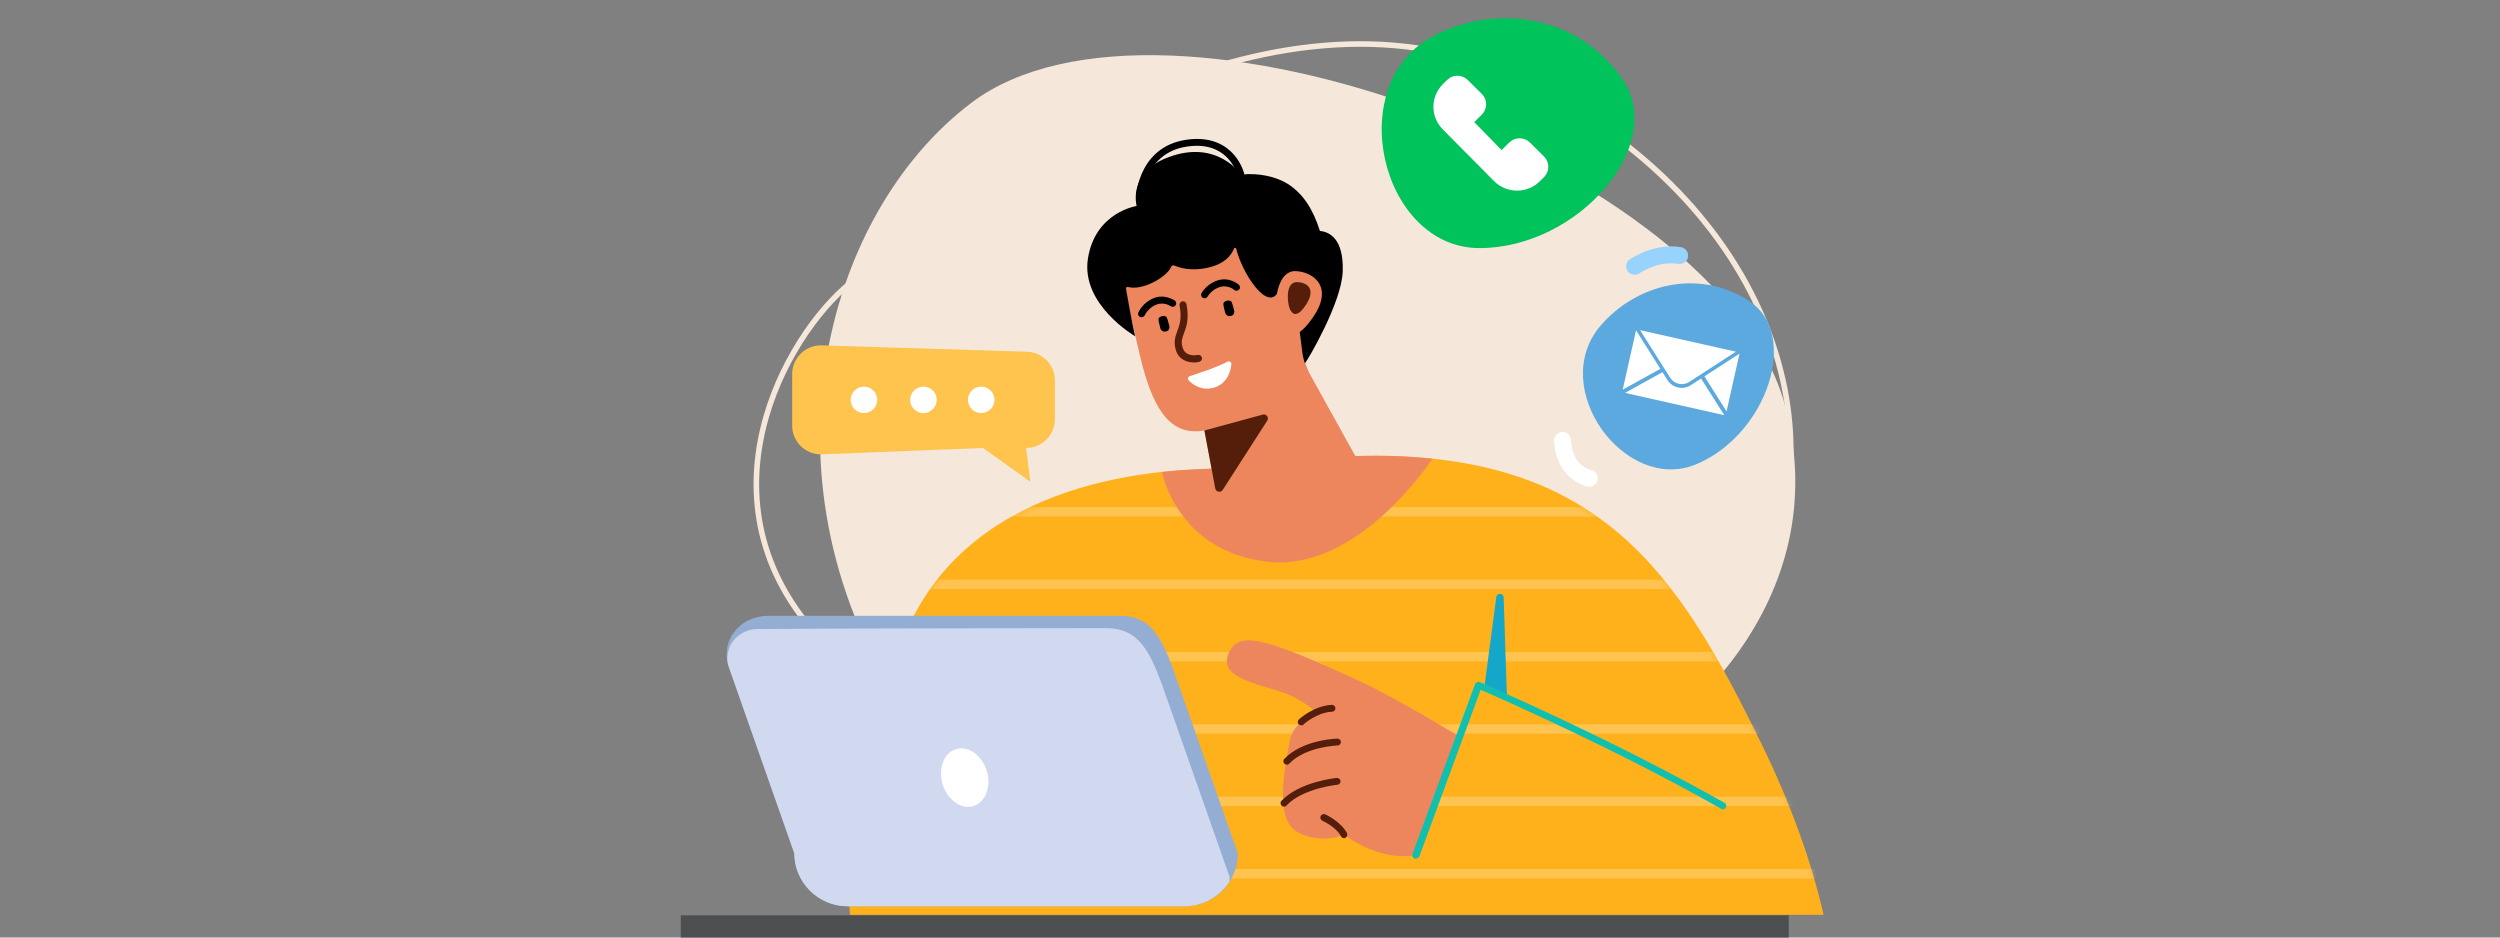 <svg width="448" height="168" viewBox="0 0 448 168" fill="none" xmlns="http://www.w3.org/2000/svg">
<rect x="0" y="0" width="448" height="168" fill="#808080" stroke="none"/>
<path d="M121.999 168L320.539 168V164.023L121.999 164.023V168Z" fill="#4C4E50"/>
<path d="M314.275 105.545C309.295 113.786 298.521 120.515 284.544 125.486C270.588 130.448 253.53 133.626 236.108 134.83C218.687 136.033 200.923 135.26 185.559 132.334C170.179 129.405 157.272 124.333 149.493 116.99C136.57 104.791 134.059 91.129 136.241 79.186C138.43 67.212 145.343 56.958 151.268 51.674C164.729 39.667 184.363 25.103 206.01 16.166C227.659 7.228 251.249 3.945 272.697 14.374C318.551 36.671 329.945 79.606 314.275 105.545Z" stroke="#F5E7D9"/>
<path d="M174.091 18.408C208.389 -7.486 308.444 29.966 319.868 72.628C329.33 107.966 300.204 132.698 284.595 138.75C249.51 152.353 188.224 166.508 162.429 128.006C134.977 87.03 147.26 38.664 174.091 18.408Z" fill="#F5E7D9"/>
<path d="M257.185 6.276C240.346 14.76 247.407 44.458 265.13 44.458C282.853 44.458 298.745 25.982 290.797 14.281C282.849 2.579 268.185 0.734 257.185 6.276Z" fill="#00C35C"/>
<path d="M269.088 26.892L264.189 21.882L265.545 20.536C266.039 20.045 266.317 19.379 266.317 18.685C266.317 17.99 266.039 17.324 265.545 16.833L263.033 14.339C262.538 13.848 261.868 13.572 261.168 13.572C260.469 13.572 259.798 13.848 259.303 14.339L258.563 15.074C258.026 15.608 257.599 16.241 257.308 16.939C257.017 17.637 256.867 18.384 256.867 19.139C256.867 19.894 257.017 20.642 257.308 21.34C257.599 22.037 258.026 22.671 258.563 23.205L267.757 32.478C268.294 33.012 268.933 33.436 269.635 33.725C270.338 34.014 271.091 34.163 271.851 34.163C272.611 34.163 273.364 34.014 274.067 33.725C274.769 33.436 275.408 33.012 275.945 32.478L276.685 31.744C277.18 31.253 277.458 30.587 277.458 29.892C277.458 29.198 277.18 28.532 276.685 28.041L274.173 25.547C273.679 25.056 273.008 24.78 272.308 24.78C271.609 24.78 270.938 25.056 270.444 25.547L269.088 26.892Z" fill="white"/>
<path d="M286.822 58.358C277.269 69.505 291.263 88.546 303.999 83.182C316.735 77.818 322.605 59.834 313.381 53.895C304.157 47.955 293.063 51.076 286.822 58.358Z" fill="#5CA9DF"/>
<path d="M309.397 73.712L311.723 63.364L305.429 67.443L309.397 73.712Z" fill="white"/>
<path d="M302.987 69.022C302.654 69.24 302.28 69.389 301.888 69.46C301.496 69.531 301.094 69.523 300.706 69.436C300.517 69.395 300.333 69.336 300.156 69.26C299.599 69.02 299.129 68.617 298.807 68.104L297.916 66.691L291.204 70.405L308.804 74.362C308.859 74.374 308.916 74.375 308.971 74.365L304.831 67.826L302.987 69.022Z" fill="white"/>
<path d="M293.18 59.19L290.788 69.827L297.537 66.092L293.18 59.19Z" fill="white"/>
<path d="M302.706 68.443L311.07 63.023L293.911 59.166L299.295 67.694C299.468 67.968 299.694 68.206 299.96 68.392C300.226 68.579 300.526 68.711 300.844 68.781C301.161 68.85 301.489 68.857 301.809 68.799C302.128 68.741 302.433 68.62 302.706 68.443Z" fill="white"/>
<path d="M284.807 87.215C284.713 87.215 284.619 87.206 284.527 87.189C282.554 86.819 278.76 84.631 278.49 78.994C278.48 78.795 278.51 78.596 278.578 78.408C278.645 78.22 278.749 78.047 278.883 77.9C279.154 77.602 279.533 77.423 279.935 77.404C280.338 77.385 280.731 77.526 281.029 77.797C281.328 78.068 281.506 78.447 281.525 78.849C281.74 83.363 284.761 84.136 285.105 84.209C285.496 84.292 285.84 84.526 286.061 84.86C286.282 85.194 286.363 85.601 286.286 85.994C286.219 86.337 286.035 86.646 285.765 86.869C285.495 87.091 285.157 87.214 284.807 87.215Z" fill="white"/>
<path d="M292.921 49.238C292.597 49.238 292.282 49.135 292.021 48.943C291.761 48.752 291.568 48.482 291.472 48.173C291.375 47.865 291.38 47.533 291.485 47.227C291.59 46.922 291.79 46.657 292.056 46.473C292.232 46.349 296.447 43.48 301.251 44.298C301.648 44.366 302.002 44.588 302.234 44.917C302.467 45.245 302.56 45.653 302.492 46.05C302.425 46.446 302.202 46.8 301.874 47.033C301.545 47.266 301.138 47.358 300.741 47.291C297.142 46.675 293.815 48.945 293.782 48.968C293.529 49.144 293.228 49.238 292.921 49.238Z" fill="#98D3FD"/>
<path d="M147.114 61.882L183.886 63.029C186.703 63.029 189.043 65.324 189.043 68.172V75.133C189.043 77.942 186.742 80.276 183.886 80.276L184.64 86.328L176.151 80.276L147.114 81.423C144.297 81.423 141.957 79.129 141.957 76.281V67.025C141.957 64.216 144.258 61.882 147.114 61.882Z" fill="#FFC44D"/>
<path d="M173.453 71.654C173.453 72.959 174.524 74.027 175.833 74.027C177.142 74.027 178.213 72.959 178.213 71.654C178.213 70.348 177.142 69.28 175.833 69.28C174.524 69.28 173.453 70.348 173.453 71.654Z" fill="white"/>
<path d="M163.102 71.654C163.102 72.959 164.173 74.027 165.482 74.027C166.791 74.027 167.862 72.959 167.862 71.654C167.862 70.348 166.791 69.28 165.482 69.28C164.173 69.28 163.102 70.348 163.102 71.654Z" fill="white"/>
<path d="M152.438 71.655C152.438 72.96 153.509 74.028 154.818 74.028C156.127 74.028 157.198 72.96 157.198 71.655C157.198 70.349 156.127 69.281 154.818 69.281C153.509 69.281 152.438 70.349 152.438 71.655Z" fill="white"/>
<path d="M326.776 163.889C324.595 154.317 320.866 143.993 315.709 133.392C300.675 102.657 286.711 80.505 242.878 81.732C242.878 81.732 225.503 83.67 217.133 83.986C209.517 84.263 174.53 84.936 162.351 113.297C151.8 137.861 151.681 156.097 152.315 163.929H326.776V163.889Z" fill="#FFB11B"/>
<mask id="mask0" mask-type="alpha" maskUnits="userSpaceOnUse" x="152" y="81" width="175" height="83">
<path d="M326.776 163.888C324.595 154.316 320.866 143.992 315.709 133.391C300.675 102.656 286.711 80.504 242.878 81.731C242.878 81.731 225.503 83.669 217.133 83.985C209.517 84.262 174.53 84.935 162.351 113.296C151.8 137.86 151.681 156.096 152.315 163.928H326.776V163.888Z" fill="#FCBC3C"/>
</mask>
<g mask="url(#mask0)">
<g opacity="0.9">
<g opacity="0.5">
<path opacity="0.5" d="M329.668 118.531V116.83L147.67 116.83V118.531L329.668 118.531Z" fill="white"/>
</g>
<g opacity="0.5">
<path opacity="0.5" d="M329.688 105.571V103.87L147.69 103.87V105.571L329.688 105.571Z" fill="white"/>
</g>
<g opacity="0.5">
<path opacity="0.5" d="M330.027 92.562V90.861L148.029 90.861V92.562L330.027 92.562Z" fill="white"/>
</g>
<g opacity="0.5">
<path opacity="0.5" d="M329.652 131.491V129.79L147.654 129.79V131.491L329.652 131.491Z" fill="white"/>
</g>
<g opacity="0.5">
<path opacity="0.5" d="M329.676 144.445V142.744L147.678 142.744V144.445L329.676 144.445Z" fill="white"/>
</g>
<g opacity="0.5">
<path opacity="0.5" d="M329.66 157.404V155.703L147.662 155.703V157.404L329.66 157.404Z" fill="white"/>
</g>
</g>
</g>
<path fill-rule="evenodd" clip-rule="evenodd" d="M242.879 81.73L234.866 67.292C234.47 66.58 234.152 65.828 233.914 65.077C233.676 64.404 233.518 63.692 233.438 62.941L232.09 52.419L231.812 54.16C231.812 54.16 221.657 47.554 221.657 40.552C216.778 43.598 208.884 46.644 204.441 47.949C202.656 48.463 201.466 50.085 201.743 51.905C202.14 54.397 202.854 57.64 203.449 60.212C203.885 62.071 204.242 63.534 204.361 64.048C206.861 74.531 210.312 78.091 215.865 77.141L217.135 83.985C215.389 84.064 212.216 84.143 208.209 84.578C208.209 84.578 210.907 98.897 227.25 100.677C243.554 102.457 256.604 82.284 256.684 82.205C252.4 81.73 247.838 81.572 242.879 81.73Z" fill="#ED865D"/>
<path d="M209.438 58.037C209.319 57.681 209.279 57.325 209.121 57.009C209.081 56.692 208.605 56.534 208.208 56.653C208.129 56.653 208.089 56.692 208.05 56.732C207.812 56.811 207.613 56.969 207.613 57.167C207.613 57.286 207.613 57.325 207.613 57.404C207.653 57.76 207.772 58.116 207.851 58.472C207.931 58.868 207.97 59.184 208.446 59.382C208.724 59.501 209.2 59.382 209.398 59.145C209.676 58.71 209.557 58.433 209.438 58.037Z" fill="black"/>
<path d="M221.059 55.267C220.94 54.911 220.9 54.555 220.742 54.239C220.702 53.922 220.226 53.764 219.829 53.883C219.75 53.883 219.71 53.922 219.671 53.962C219.433 54.041 219.234 54.199 219.234 54.397C219.234 54.516 219.234 54.555 219.234 54.634C219.274 54.99 219.393 55.346 219.472 55.702C219.552 56.098 219.591 56.414 220.067 56.612C220.345 56.731 220.821 56.612 221.019 56.375C221.297 55.94 221.178 55.663 221.059 55.267Z" fill="black"/>
<path d="M204.559 56.849C204.48 56.849 204.4 56.849 204.321 56.809C204.004 56.691 203.845 56.295 204.004 55.979C204.043 55.9 204.757 54.238 206.701 53.447C208.685 52.617 210.43 53.803 210.509 53.843C210.787 54.041 210.866 54.436 210.668 54.713C210.47 54.99 210.073 55.069 209.795 54.871C209.756 54.832 208.566 54.041 207.177 54.594C205.749 55.188 205.154 56.453 205.154 56.493C205.035 56.691 204.797 56.849 204.559 56.849Z" fill="black"/>
<path d="M215.865 53.451C215.746 53.451 215.667 53.411 215.548 53.372C215.23 53.213 215.151 52.818 215.31 52.541C215.349 52.462 216.222 50.88 218.206 50.247C220.268 49.574 221.895 50.919 221.974 50.998C222.252 51.236 222.291 51.631 222.053 51.868C221.815 52.145 221.419 52.185 221.181 51.948C221.141 51.908 219.991 50.998 218.602 51.433C217.095 51.908 216.421 53.095 216.421 53.134C216.262 53.332 216.064 53.451 215.865 53.451Z" fill="black"/>
<path d="M216.698 66.223C215.389 66.698 214 67.133 213.207 67.41C212.889 67.528 212.77 67.924 213.008 68.161C213.762 68.952 215.428 70.139 217.689 69.427C219.95 68.675 220.545 66.5 220.664 65.274C220.704 64.918 220.307 64.641 219.99 64.799C219.236 65.195 217.967 65.748 216.698 66.223Z" fill="white"/>
<path d="M215.824 77.142L226.297 74.294C226.971 74.097 227.487 74.927 227.05 75.442L219.117 87.783C218.76 88.337 217.887 88.179 217.768 87.506L215.824 77.142Z" fill="#541E0B"/>
<path d="M213.998 64.957C212.808 64.957 211.221 64.482 210.705 62.702C210.269 61.238 210.626 60.249 210.983 59.3C211.38 58.232 211.816 57.045 211.38 54.751C211.3 54.395 211.538 54.079 211.856 54C212.213 53.921 212.53 54.158 212.609 54.474C213.125 57.125 212.609 58.549 212.173 59.696C211.856 60.605 211.578 61.238 211.935 62.306C212.451 64.007 214.394 63.651 214.632 63.612C214.989 63.533 215.307 63.77 215.386 64.087C215.465 64.403 215.227 64.759 214.91 64.838C214.593 64.917 214.275 64.957 213.998 64.957Z" fill="#541E0B"/>
<path d="M236.529 41.381C235.26 37.386 233.475 34.696 230.777 32.955C228.635 31.61 225.382 30.938 222.407 31.294C222.407 31.294 218.163 24.886 209.396 28.169C202.018 30.898 203.684 36.911 203.684 36.911C203.684 36.911 196.266 38.018 194.957 46.325C193.648 54.592 203.406 60.249 203.406 60.249C202.93 58.192 202.057 53.327 201.78 51.744C201.74 51.547 201.938 51.349 202.137 51.428C204.795 52.14 209.118 49.608 209.872 47.828C209.991 47.591 210.269 47.472 210.467 47.591C211.379 47.986 213.561 48.699 216.695 47.907C219.353 47.274 220.582 45.89 221.138 44.545C221.217 44.347 221.495 44.387 221.535 44.585C222.566 48.896 227.167 56.056 229.111 52.219L231.729 54.197L232.007 52.456L233.356 62.978C233.435 63.69 233.594 64.402 233.832 65.114C234.347 64.56 240.456 54.157 240.615 48.619C240.813 42.646 238.116 41.539 236.529 41.381Z" fill="black"/>
<path d="M228.676 53.802C228.676 53.802 228.953 48.502 232.167 48.581C235.419 48.7 239.624 51.627 234.467 57.956C229.35 64.324 228.676 53.802 228.676 53.802Z" fill="#ED865D"/>
<path d="M230.779 53.131C230.779 52.379 230.898 50.52 232.484 50.56C234.071 50.599 236.055 51.667 233.912 54.792C231.651 58.115 230.739 55.069 230.779 53.131Z" fill="#541E0B"/>
<path fill-rule="evenodd" clip-rule="evenodd" d="M212.304 162.403H151.889C146.653 162.403 142.369 158.131 142.369 152.909L130.746 119.841C128.842 114.936 132.491 110.347 137.728 110.347H200.681C205.917 110.347 207.94 113.709 210.202 119.841L221.824 152.909C221.864 158.131 217.54 162.403 212.304 162.403Z" fill="#94AED3"/>
<path fill-rule="evenodd" clip-rule="evenodd" d="M208.179 122.529C205.798 116.082 203.696 112.561 198.182 112.561C198.182 112.561 147.407 112.601 135.705 112.719C133.285 112.759 131.103 114.341 130.508 116.714C130.23 117.703 130.27 118.771 130.706 119.839L142.329 152.908C142.329 158.129 146.613 162.401 151.85 162.401H212.264C215.636 162.401 218.611 160.621 220.317 157.971C220.357 157.694 220.357 157.457 220.357 157.18L208.179 122.529Z" fill="#D0D9EF"/>
<path d="M176.841 138.157C177.674 140.965 176.603 143.813 174.421 144.446C172.239 145.119 169.78 143.339 168.907 140.53C168.074 137.722 169.145 134.874 171.327 134.241C173.509 133.568 175.968 135.348 176.841 138.157Z" fill="white"/>
<path d="M269.454 107.047L270.049 125.045L266.043 122.79L268.145 106.928C268.344 106.177 269.415 106.295 269.454 107.047Z" fill="#14A7C9"/>
<path d="M261.521 132.007C261.521 132.007 250.771 125.362 243.512 122C226.058 113.97 221.536 112.783 219.989 117.609C218.918 121.011 223.797 122.237 228.994 123.78C233.198 125.006 235.975 127.735 235.975 127.735C235.975 127.735 231.731 129.12 231.096 132.877C230.303 137.585 228.24 146.722 232.484 149.095C236.729 151.429 240.894 149.57 240.894 149.57C240.894 149.57 246.805 154.396 253.707 153.249L261.521 132.007Z" fill="#ED865D"/>
<path d="M233.198 129.988C233.04 129.988 232.881 129.909 232.722 129.79C232.484 129.553 232.524 129.157 232.762 128.92C232.881 128.801 235.46 126.467 238.673 126.309C239.03 126.309 239.307 126.586 239.307 126.902C239.307 127.258 239.069 127.535 238.712 127.535C235.975 127.654 233.595 129.79 233.595 129.83C233.516 129.948 233.357 129.988 233.198 129.988Z" fill="#541E0B"/>
<path d="M230.616 137.031C230.458 137.031 230.299 136.991 230.18 136.873C229.942 136.635 229.902 136.24 230.14 136.002C233.393 132.561 239.383 132.363 239.661 132.363C240.018 132.363 240.295 132.64 240.295 132.957C240.295 133.313 240.018 133.59 239.7 133.59C239.661 133.59 233.948 133.787 231.053 136.833C230.934 136.952 230.775 137.031 230.616 137.031Z" fill="#541E0B"/>
<path d="M230.105 144.546C229.946 144.546 229.787 144.506 229.668 144.387C229.43 144.15 229.391 143.754 229.629 143.517C232.881 140.076 239.268 139.443 239.546 139.403C239.942 139.403 240.18 139.641 240.22 139.957C240.26 140.313 239.982 140.59 239.665 140.63C239.585 140.63 233.437 141.262 230.541 144.348C230.462 144.506 230.303 144.546 230.105 144.546Z" fill="#541E0B"/>
<path d="M240.856 150.202C240.618 150.202 240.419 150.084 240.3 149.846C239.467 148.225 237.008 147.078 236.968 147.078C236.651 146.919 236.532 146.563 236.651 146.247C236.809 145.93 237.166 145.812 237.484 145.93C237.603 145.97 240.34 147.275 241.371 149.293C241.53 149.609 241.411 149.965 241.094 150.123C241.054 150.202 240.975 150.202 240.856 150.202Z" fill="#541E0B"/>
<path d="M253.665 153.881C253.586 153.881 253.506 153.881 253.467 153.842C253.149 153.723 252.991 153.367 253.11 153.051L264.336 122.593C264.376 122.434 264.534 122.316 264.693 122.237C264.852 122.157 265.01 122.157 265.169 122.237C265.407 122.316 288.415 132.205 309.042 143.874C309.359 144.032 309.439 144.427 309.28 144.704C309.121 145.021 308.725 145.1 308.447 144.942C289.724 134.341 269.096 125.243 265.328 123.621L254.34 153.486C254.181 153.723 253.943 153.881 253.665 153.881Z" fill="#11BFAE"/>
<path d="M204.24 35.768C203.883 35.768 203.605 35.451 203.605 35.135C203.605 35.056 204.042 25.641 213.602 24.929C221.377 24.376 222.964 31.1 222.964 31.14C223.043 31.456 222.845 31.812 222.488 31.891C222.131 31.97 221.813 31.773 221.734 31.417C221.694 31.179 220.266 25.681 213.681 26.156C205.272 26.749 204.835 34.818 204.835 35.135C204.875 35.491 204.597 35.768 204.24 35.768Z" fill="black"/>
</svg>
